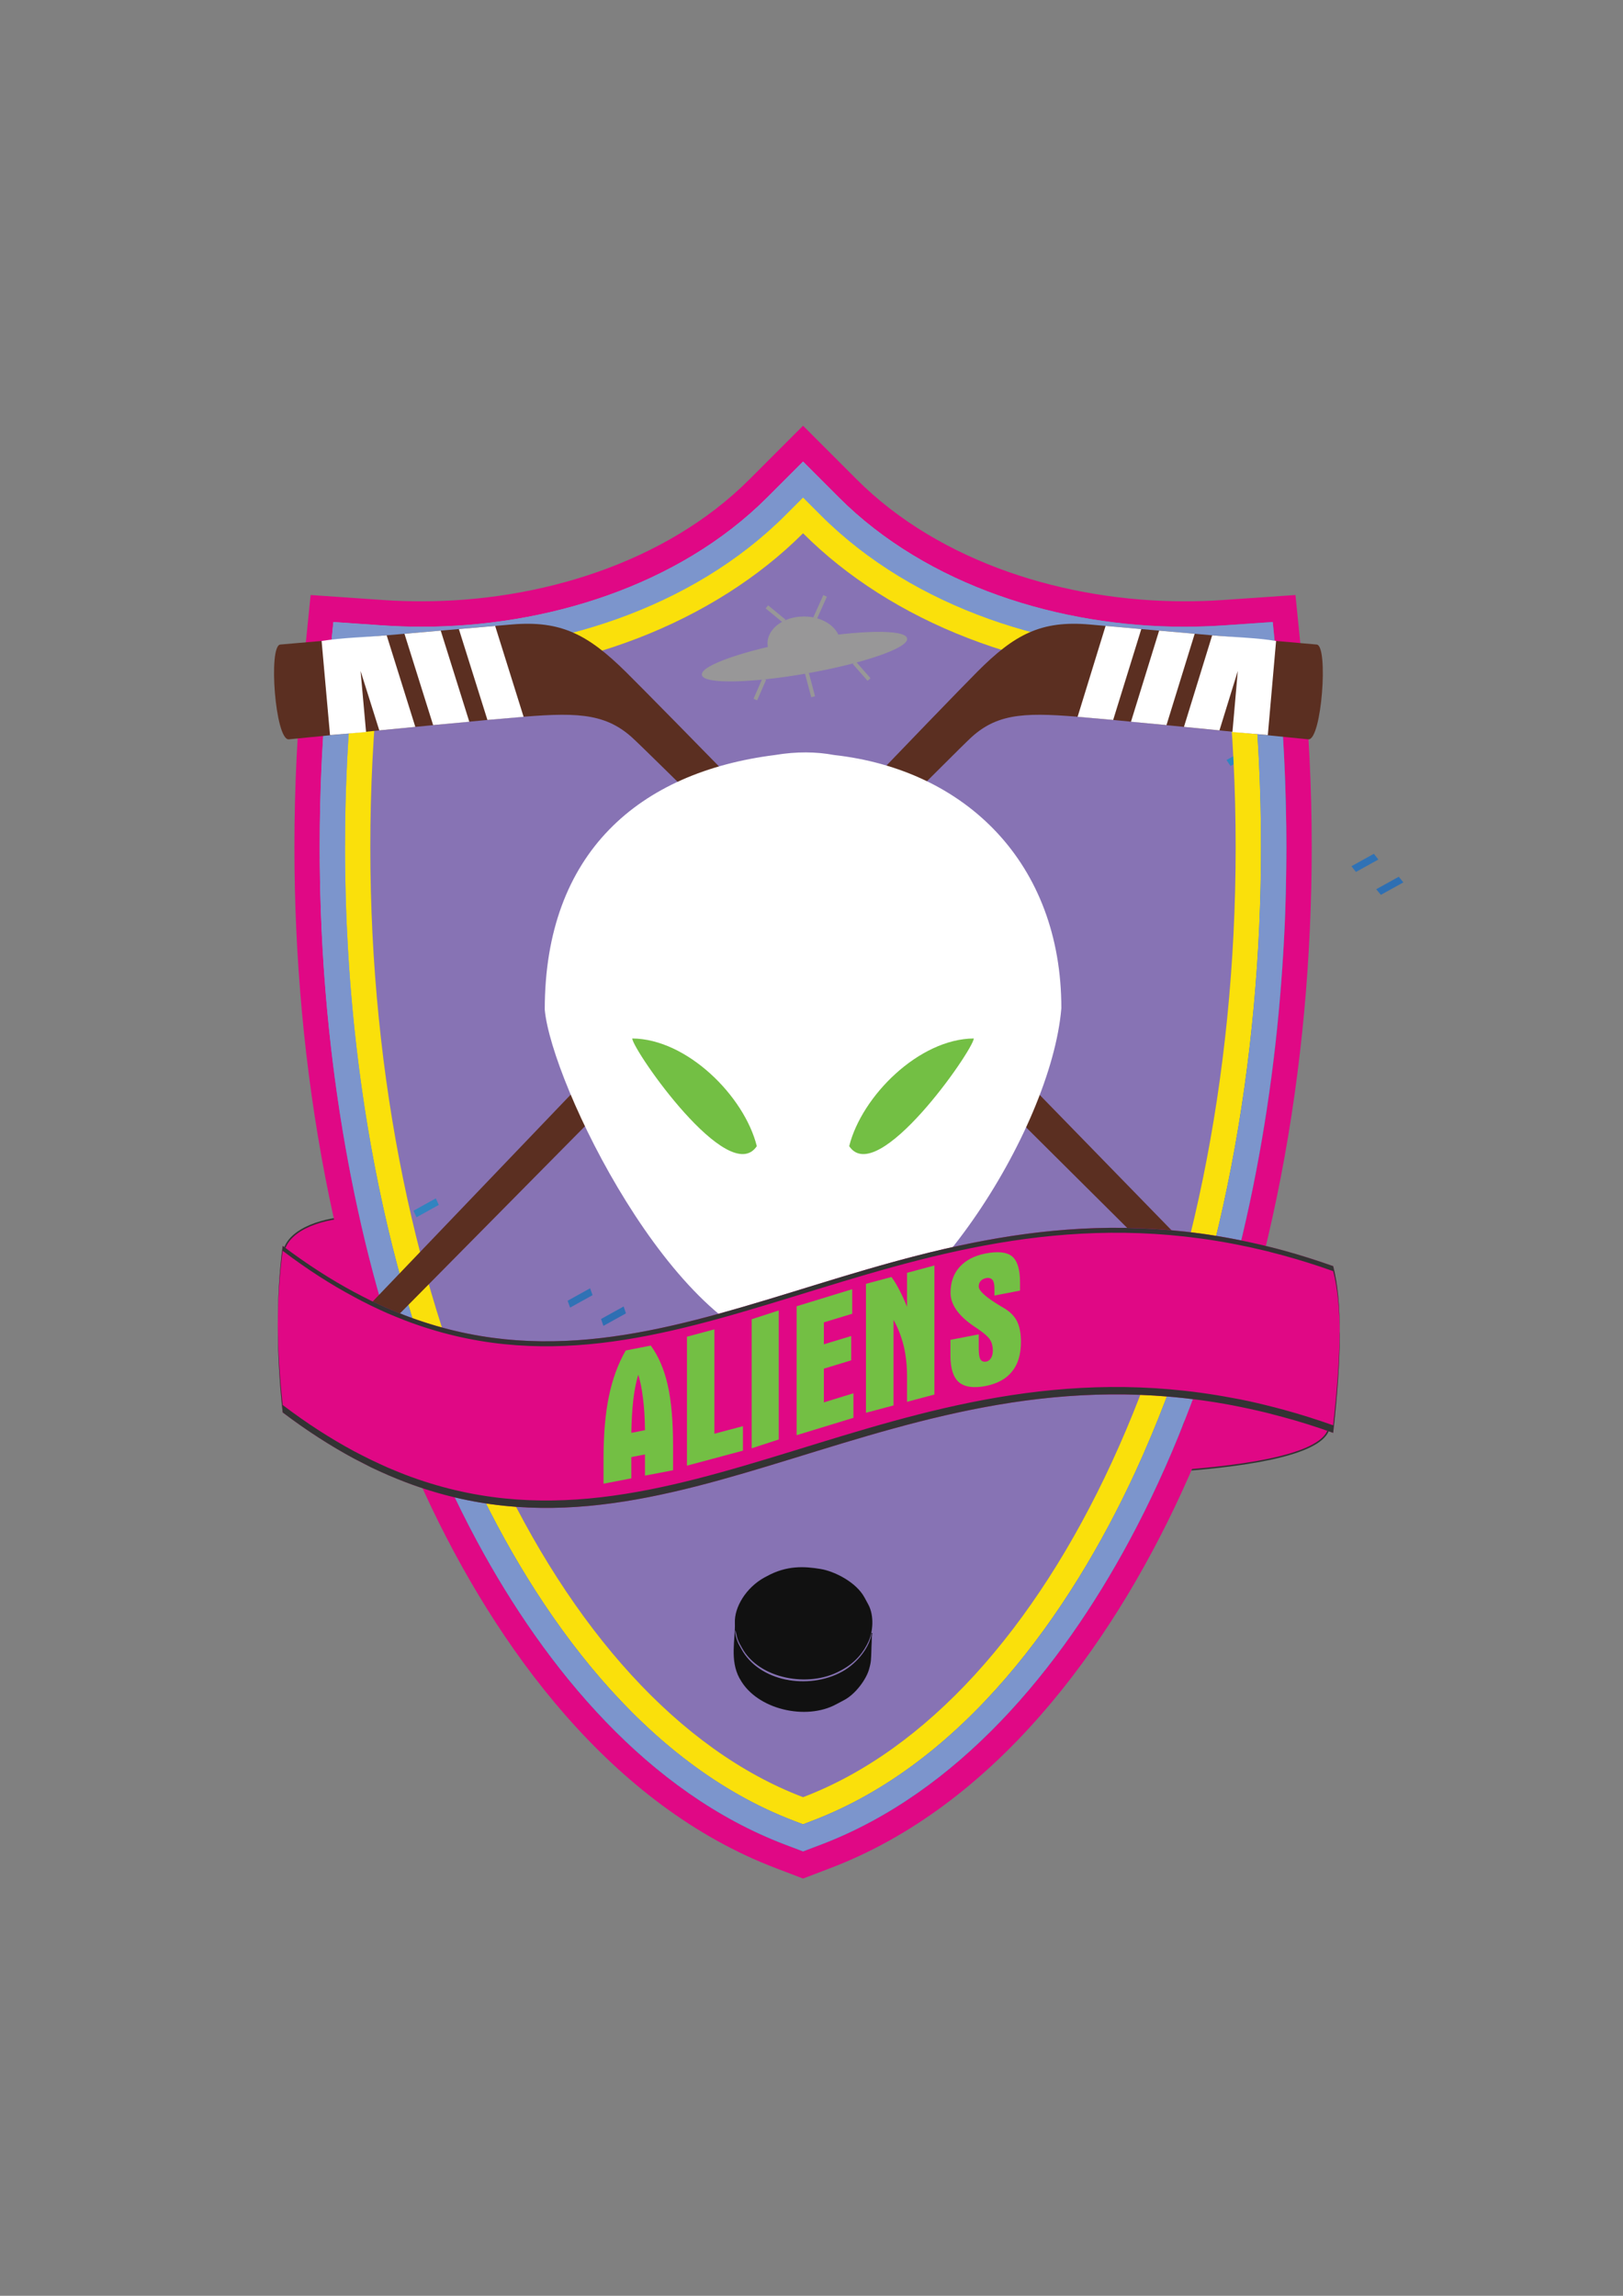 <?xml version="1.0" encoding="utf-8"?>
<!-- Generator: Adobe Illustrator 16.0.0, SVG Export Plug-In . SVG Version: 6.00 Build 0)  -->
<!DOCTYPE svg PUBLIC "-//W3C//DTD SVG 1.1//EN" "http://www.w3.org/Graphics/SVG/1.1/DTD/svg11.dtd">
<svg version="1.1" id="Layer_1"
	xmlns="http://www.w3.org/2000/svg"
	xmlns:xlink="http://www.w3.org/1999/xlink" x="0px" y="0px" viewBox="0 0 595.28 841.89" enable-background="new 0 0 595.28 841.89" xml:space="preserve">
	<rect x="0" y="0" width="595.28" height="841.89" fill="#808080" stroke="none"/>
	<g>
		<path fill-rule="evenodd" clip-rule="evenodd" fill="#8773B4" d="M453.211,310.642c0-21.406-1.061-42.397-3.116-62.775
		c-5.216,0.366-10.466,0.53-15.802,0.53c-56.963,0-107.639-20.707-139.75-52.84c-32.15,32.134-82.787,52.84-139.788,52.84
		c-5.293,0-10.591-0.164-15.808-0.53c-2.056,20.378-3.122,41.369-3.122,62.775c0,170.993,68.002,313.941,158.718,348.399
		C385.215,624.583,453.211,481.635,453.211,310.642L453.211,310.642z"/>
		<g>
			<defs>
				<path id="SVGID_1_" d="M301.109,188.984c34.381,34.354,85.428,50.128,133.184,50.128c5.085,0,10.137-0.164,15.189-0.536
				l8.988-0.618l0.908,8.961c2.089,21.16,3.127,42.441,3.127,63.721c0,77.079-13.724,158.964-46.169,229.312
				c-23.981,51.889-63.12,106.741-118.508,127.771l-3.286,1.269l-3.324-1.269c-55.361-21.029-94.538-75.882-118.476-127.771
				c-32.445-70.348-46.197-152.233-46.197-229.312c0-21.28,1.022-42.561,3.161-63.721l0.902-8.961l8.995,0.618
				c5.047,0.372,10.104,0.536,15.151,0.536c47.799,0,98.846-15.774,133.216-50.128l6.572-6.572L301.109,188.984z M120.466,246.013
				L120.466,246.013c-2.132,21.45-3.204,43.058-3.204,64.628c0,78.429,14.046,161.632,47.066,233.204
				c25.004,54.229,65.783,110.602,123.604,132.582l6.61,2.504l6.605-2.504c57.832-21.98,98.556-78.353,123.608-132.582
				c33.025-71.572,47.066-154.775,47.066-233.204c0-21.57-1.061-43.179-3.215-64.628l-1.794-17.913l-17.944,1.236
				c-4.855,0.328-9.733,0.492-14.577,0.492c-45.262,0-94.034-14.834-126.611-47.417l-13.139-13.145l-13.145,13.145
				c-32.604,32.583-81.349,47.417-126.644,47.417c-4.845,0-9.689-0.164-14.539-0.492l-17.945-1.236L120.466,246.013z"/>
			</defs>
			<clipPath id="SVGID_2_">
				<use xlink:href="#SVGID_1_" overflow="visible"/>
			</clipPath>
			<polygon clip-path="url(#SVGID_2_)" fill-rule="evenodd" clip-rule="evenodd" fill="#89C6E3" points="-22.57,215.612 
			346.48,10.917 422.133,147.49 53.076,352.142 		"/>
			<polygon clip-path="url(#SVGID_2_)" fill-rule="evenodd" clip-rule="evenodd" fill="#89C6E3" points="52.458,350.994 
			421.51,146.341 422.789,148.605 53.732,353.285 		"/>
			<polygon clip-path="url(#SVGID_2_)" fill-rule="evenodd" clip-rule="evenodd" fill="#89C6E3" points="53.076,352.142 
			422.133,147.49 423.412,149.748 54.351,354.444 		"/>
			<polygon clip-path="url(#SVGID_2_)" fill-rule="evenodd" clip-rule="evenodd" fill="#88C5E4" points="53.732,353.285 
			422.789,148.605 424.068,150.896 55.007,355.592 		"/>
			<polygon clip-path="url(#SVGID_2_)" fill-rule="evenodd" clip-rule="evenodd" fill="#86C5E3" points="54.351,354.444 
			423.412,149.748 424.681,152.055 55.625,356.746 		"/>
			<polygon clip-path="url(#SVGID_2_)" fill-rule="evenodd" clip-rule="evenodd" fill="#86C4E2" points="55.007,355.592 
			424.068,150.896 425.304,153.198 56.237,357.894 		"/>
			<polygon clip-path="url(#SVGID_2_)" fill-rule="evenodd" clip-rule="evenodd" fill="#85C3E3" points="55.625,356.746 
			424.681,152.055 425.96,154.346 56.904,358.999 		"/>
			<polygon clip-path="url(#SVGID_2_)" fill-rule="evenodd" clip-rule="evenodd" fill="#83C2E1" points="56.237,357.894 
			425.304,153.198 426.572,155.505 57.516,360.152 		"/>
			<polygon clip-path="url(#SVGID_2_)" fill-rule="evenodd" clip-rule="evenodd" fill="#83C1E2" points="56.904,358.999 
			425.96,154.346 427.229,156.648 58.167,361.3 		"/>
			<polygon clip-path="url(#SVGID_2_)" fill-rule="evenodd" clip-rule="evenodd" fill="#81C1E1" points="57.516,360.152 
			426.572,155.505 427.841,157.807 58.785,362.449 		"/>
			<polygon clip-path="url(#SVGID_2_)" fill-rule="evenodd" clip-rule="evenodd" fill="#81C0E0" points="58.167,361.3 
			427.229,156.648 428.497,158.912 59.441,363.602 		"/>
			<polygon clip-path="url(#SVGID_2_)" fill-rule="evenodd" clip-rule="evenodd" fill="#80C1E1" points="58.785,362.449 
			427.841,157.807 429.109,160.065 60.059,364.75 		"/>
			<polygon clip-path="url(#SVGID_2_)" fill-rule="evenodd" clip-rule="evenodd" fill="#7FBFE0" points="59.441,363.602 
			428.497,158.912 429.766,161.214 60.715,365.898 		"/>
			<polygon clip-path="url(#SVGID_2_)" fill-rule="evenodd" clip-rule="evenodd" fill="#7DBEE0" points="60.059,364.75 
			429.109,160.065 430.378,162.362 61.327,367.052 		"/>
			<polygon clip-path="url(#SVGID_2_)" fill-rule="evenodd" clip-rule="evenodd" fill="#7CBEDF" points="60.715,365.898 
			429.766,161.214 431.056,163.51 61.989,368.201 		"/>
			<polygon clip-path="url(#SVGID_2_)" fill-rule="evenodd" clip-rule="evenodd" fill="#7CBCDF" points="61.327,367.052 
			430.378,162.362 431.668,164.664 62.606,369.316 		"/>
			<polygon clip-path="url(#SVGID_2_)" fill-rule="evenodd" clip-rule="evenodd" fill="#7BBCDF" points="61.989,368.201 
			431.056,163.51 432.324,165.812 63.263,370.464 		"/>
			<polygon clip-path="url(#SVGID_2_)" fill-rule="evenodd" clip-rule="evenodd" fill="#79BBDD" points="62.606,369.316 
			431.668,164.664 432.937,166.966 63.886,371.618 		"/>
			<polygon clip-path="url(#SVGID_2_)" fill-rule="evenodd" clip-rule="evenodd" fill="#79BCDE" points="63.263,370.464 
			432.324,165.812 433.549,168.114 64.499,372.766 		"/>
			<polygon clip-path="url(#SVGID_2_)" fill-rule="evenodd" clip-rule="evenodd" fill="#77BADD" points="63.886,371.618 
			432.937,166.966 434.205,169.229 65.155,373.915 		"/>
			<polygon clip-path="url(#SVGID_2_)" fill-rule="evenodd" clip-rule="evenodd" fill="#76BADD" points="64.499,372.766 
			433.549,168.114 434.817,170.377 65.767,375.068 		"/>
			<polygon clip-path="url(#SVGID_2_)" fill-rule="evenodd" clip-rule="evenodd" fill="#76B8DD" points="65.155,373.915 
			434.205,169.229 435.474,171.526 66.418,376.216 		"/>
			<polygon clip-path="url(#SVGID_2_)" fill-rule="evenodd" clip-rule="evenodd" fill="#74B7DC" points="65.767,375.068 
			434.817,170.377 436.098,172.68 67.041,377.365 		"/>
			<polygon clip-path="url(#SVGID_2_)" fill-rule="evenodd" clip-rule="evenodd" fill="#73B8DD" points="66.418,376.216 
			435.474,171.526 436.754,173.828 67.697,378.518 		"/>
			<polygon clip-path="url(#SVGID_2_)" fill-rule="evenodd" clip-rule="evenodd" fill="#73B7DC" points="67.041,377.365 
			436.098,172.68 437.365,174.976 68.31,379.667 		"/>
			<polygon clip-path="url(#SVGID_2_)" fill-rule="evenodd" clip-rule="evenodd" fill="#71B6DC" points="67.697,378.518 
			436.754,173.828 438.021,176.13 68.971,380.771 		"/>
			<polygon clip-path="url(#SVGID_2_)" fill-rule="evenodd" clip-rule="evenodd" fill="#6FB4DB" points="68.31,379.667 
			437.365,174.976 438.646,177.278 69.589,381.925 		"/>
			<polygon clip-path="url(#SVGID_2_)" fill-rule="evenodd" clip-rule="evenodd" fill="#6EB5DA" points="68.971,380.771 
			438.021,176.13 439.301,178.432 70.245,383.073 		"/>
			<polygon clip-path="url(#SVGID_2_)" fill-rule="evenodd" clip-rule="evenodd" fill="#6EB4DA" points="69.589,381.925 
			438.646,177.278 439.925,179.536 70.857,384.227 		"/>
			<polygon clip-path="url(#SVGID_2_)" fill-rule="evenodd" clip-rule="evenodd" fill="#6DB3DA" points="70.245,383.073 
			439.301,178.432 440.537,180.685 71.514,385.375 		"/>
			<polygon clip-path="url(#SVGID_2_)" fill-rule="evenodd" clip-rule="evenodd" fill="#6CB2DA" points="70.857,384.227 
			439.925,179.536 441.193,181.838 72.137,386.523 		"/>
			<polygon clip-path="url(#SVGID_2_)" fill-rule="evenodd" clip-rule="evenodd" fill="#6AB1D9" points="71.514,385.375 
			440.537,180.685 441.806,182.986 72.749,387.677 		"/>
			<polygon clip-path="url(#SVGID_2_)" fill-rule="evenodd" clip-rule="evenodd" fill="#69B0D8" points="72.137,386.523 
			441.193,181.838 442.462,184.135 73.405,388.825 		"/>
			<polygon clip-path="url(#SVGID_2_)" fill-rule="evenodd" clip-rule="evenodd" fill="#67AFD8" points="72.749,387.677 
			441.806,182.986 443.074,185.288 74.023,389.984 		"/>
			<polygon clip-path="url(#SVGID_2_)" fill-rule="evenodd" clip-rule="evenodd" fill="#66AFD8" points="73.405,388.825 
			442.462,184.135 443.73,186.437 74.68,391.088 		"/>
			<polygon clip-path="url(#SVGID_2_)" fill-rule="evenodd" clip-rule="evenodd" fill="#67AED6" points="74.023,389.984 
			443.074,185.288 444.343,187.59 75.292,392.237 		"/>
			<polygon clip-path="url(#SVGID_2_)" fill-rule="evenodd" clip-rule="evenodd" fill="#65ADD7" points="74.68,391.088 
			443.73,186.437 444.999,188.738 75.948,393.391 		"/>
			<polygon clip-path="url(#SVGID_2_)" fill-rule="evenodd" clip-rule="evenodd" fill="#64ACD6" points="75.292,392.237 
			444.343,187.59 445.622,189.897 76.566,394.539 		"/>
			<polygon clip-path="url(#SVGID_2_)" fill-rule="evenodd" clip-rule="evenodd" fill="#63ABD5" points="75.948,393.391 
			444.999,188.738 446.289,191.002 77.228,395.692 		"/>
			<polygon clip-path="url(#SVGID_2_)" fill-rule="evenodd" clip-rule="evenodd" fill="#62ABD6" points="76.566,394.539 
			445.622,189.897 446.901,192.15 77.84,396.841 		"/>
			<polygon clip-path="url(#SVGID_2_)" fill-rule="evenodd" clip-rule="evenodd" fill="#61AAD5" points="77.228,395.692 
			446.289,191.002 447.558,193.304 78.496,397.989 		"/>
			<polygon clip-path="url(#SVGID_2_)" fill-rule="evenodd" clip-rule="evenodd" fill="#61AAD5" points="77.84,396.841 
			446.901,192.15 448.17,194.452 79.114,399.143 		"/>
			<polygon clip-path="url(#SVGID_2_)" fill-rule="evenodd" clip-rule="evenodd" fill="#5EA8D4" points="78.496,397.989 
			447.558,193.304 448.782,195.601 79.77,400.291 		"/>
			<polygon clip-path="url(#SVGID_2_)" fill-rule="evenodd" clip-rule="evenodd" fill="#5EA8D4" points="79.114,399.143 
			448.17,194.452 449.438,196.754 80.388,401.395 		"/>
			<polygon clip-path="url(#SVGID_2_)" fill-rule="evenodd" clip-rule="evenodd" fill="#5DA7D3" points="79.77,400.291 
			448.782,195.601 450.062,197.902 81.006,402.554 		"/>
			<polygon clip-path="url(#SVGID_2_)" fill-rule="evenodd" clip-rule="evenodd" fill="#5CA7D3" points="80.388,401.395 
			449.438,196.754 450.718,199.056 81.662,403.703 		"/>
			<polygon clip-path="url(#SVGID_2_)" fill-rule="evenodd" clip-rule="evenodd" fill="#5BA6D3" points="81.006,402.554 
			450.062,197.902 451.33,200.204 82.274,404.856 		"/>
			<polygon clip-path="url(#SVGID_2_)" fill-rule="evenodd" clip-rule="evenodd" fill="#59A5D3" points="81.662,403.703 
			450.718,199.056 451.986,201.309 82.93,406.004 		"/>
			<polygon clip-path="url(#SVGID_2_)" fill-rule="evenodd" clip-rule="evenodd" fill="#59A4D2" points="82.274,404.856 
			451.33,200.204 452.599,202.468 83.548,407.153 		"/>
			<polygon clip-path="url(#SVGID_2_)" fill-rule="evenodd" clip-rule="evenodd" fill="#58A3D2" points="82.93,406.004 
			451.986,201.309 453.255,203.611 84.204,408.307 		"/>
			<polygon clip-path="url(#SVGID_2_)" fill-rule="evenodd" clip-rule="evenodd" fill="#57A3D1" points="83.548,407.153 
			452.599,202.468 453.889,204.759 84.822,409.455 		"/>
			<polygon clip-path="url(#SVGID_2_)" fill-rule="evenodd" clip-rule="evenodd" fill="#56A2D1" points="84.204,408.307 
			453.255,203.611 454.534,205.918 85.479,410.598 		"/>
			<polygon clip-path="url(#SVGID_2_)" fill-rule="evenodd" clip-rule="evenodd" fill="#56A2D1" points="84.822,409.455 
			453.889,204.759 455.158,207.066 86.096,411.713 		"/>
			<polygon clip-path="url(#SVGID_2_)" fill-rule="evenodd" clip-rule="evenodd" fill="#54A1D0" points="85.479,410.598 
			454.534,205.918 455.814,208.209 86.758,412.861 		"/>
			<polygon clip-path="url(#SVGID_2_)" fill-rule="evenodd" clip-rule="evenodd" fill="#52A0D0" points="86.096,411.713 
			455.158,207.066 456.426,209.368 87.37,414.015 		"/>
			<polygon clip-path="url(#SVGID_2_)" fill-rule="evenodd" clip-rule="evenodd" fill="#519FCF" points="86.758,412.861 
			455.814,208.209 457.039,210.522 88.021,415.163 		"/>
			<polygon clip-path="url(#SVGID_2_)" fill-rule="evenodd" clip-rule="evenodd" fill="#519ECF" points="87.37,414.015 
			456.426,209.368 457.695,211.626 88.644,416.317 		"/>
			<polygon clip-path="url(#SVGID_2_)" fill-rule="evenodd" clip-rule="evenodd" fill="#519ECF" points="88.021,415.163 
			457.039,210.522 458.307,212.774 89.256,417.465 		"/>
			<polygon clip-path="url(#SVGID_2_)" fill-rule="evenodd" clip-rule="evenodd" fill="#4E9DCE" points="88.644,416.317 
			457.695,211.626 458.963,213.928 89.913,418.613 		"/>
			<polygon clip-path="url(#SVGID_2_)" fill-rule="evenodd" clip-rule="evenodd" fill="#4E9DCE" points="89.256,417.465 
			458.307,212.774 459.587,215.077 90.53,419.761 		"/>
			<polygon clip-path="url(#SVGID_2_)" fill-rule="evenodd" clip-rule="evenodd" fill="#4D9BCD" points="89.913,418.613 
			458.963,213.928 460.242,216.225 91.187,420.92 		"/>
			<polygon clip-path="url(#SVGID_2_)" fill-rule="evenodd" clip-rule="evenodd" fill="#4D9BCD" points="90.53,419.761 
			459.587,215.077 460.855,217.378 91.799,422.058 		"/>
			<polygon clip-path="url(#SVGID_2_)" fill-rule="evenodd" clip-rule="evenodd" fill="#4C9ACD" points="91.187,420.92 
			460.242,216.225 461.522,218.527 92.46,423.174 		"/>
			<polygon clip-path="url(#SVGID_2_)" fill-rule="evenodd" clip-rule="evenodd" fill="#4B9ACC" points="91.799,422.058 
			460.855,217.378 462.135,219.675 93.078,424.332 		"/>
			<polygon clip-path="url(#SVGID_2_)" fill-rule="evenodd" clip-rule="evenodd" fill="#4999CC" points="92.46,423.174 
			461.522,218.527 462.791,220.829 93.734,425.48 		"/>
			<polygon clip-path="url(#SVGID_2_)" fill-rule="evenodd" clip-rule="evenodd" fill="#4798CB" points="93.078,424.332 
			462.135,219.675 463.403,221.938 94.347,426.629 		"/>
			<polygon clip-path="url(#SVGID_2_)" fill-rule="evenodd" clip-rule="evenodd" fill="#4697CB" points="93.734,425.48 
			462.791,220.829 464.06,223.087 95.009,427.777 		"/>
			<polygon clip-path="url(#SVGID_2_)" fill-rule="evenodd" clip-rule="evenodd" fill="#4796CB" points="94.347,426.629 
			463.403,221.938 464.683,224.24 95.626,428.926 		"/>
			<polygon clip-path="url(#SVGID_2_)" fill-rule="evenodd" clip-rule="evenodd" fill="#4596CA" points="95.009,427.777 
			464.06,223.087 465.295,225.389 96.239,430.084 		"/>
			<polygon clip-path="url(#SVGID_2_)" fill-rule="evenodd" clip-rule="evenodd" fill="#4495CA" points="95.626,428.926 
			464.683,224.24 465.951,226.542 96.895,431.222 		"/>
			<polygon clip-path="url(#SVGID_2_)" fill-rule="evenodd" clip-rule="evenodd" fill="#4394CA" points="96.239,430.084 
			465.295,225.389 466.563,227.69 97.513,432.381 		"/>
			<polygon clip-path="url(#SVGID_2_)" fill-rule="evenodd" clip-rule="evenodd" fill="#4094CA" points="96.895,431.222 
			465.951,226.542 467.22,228.839 98.169,433.485 		"/>
			<polygon clip-path="url(#SVGID_2_)" fill-rule="evenodd" clip-rule="evenodd" fill="#4094CA" points="97.513,432.381 
			466.563,227.69 467.832,229.993 98.781,434.634 		"/>
			<polygon clip-path="url(#SVGID_2_)" fill-rule="evenodd" clip-rule="evenodd" fill="#4092C8" points="98.169,433.485 
			467.22,228.839 468.488,231.141 99.443,435.793 		"/>
			<polygon clip-path="url(#SVGID_2_)" fill-rule="evenodd" clip-rule="evenodd" fill="#3F92C8" points="98.781,434.634 
			467.832,229.993 469.101,232.294 100.05,436.952 		"/>
			<polygon clip-path="url(#SVGID_2_)" fill-rule="evenodd" clip-rule="evenodd" fill="#3F92C8" points="99.443,435.793 
			468.488,231.141 469.778,233.399 100.717,438.09 		"/>
			<polygon clip-path="url(#SVGID_2_)" fill-rule="evenodd" clip-rule="evenodd" fill="#3E90C7" points="100.05,436.952 
			469.101,232.294 470.391,234.547 101.329,439.237 		"/>
			<polygon clip-path="url(#SVGID_2_)" fill-rule="evenodd" clip-rule="evenodd" fill="#3B90C8" points="100.717,438.09 
			469.778,233.399 471.047,235.701 101.985,440.396 		"/>
			<polygon clip-path="url(#SVGID_2_)" fill-rule="evenodd" clip-rule="evenodd" fill="#3A8FC7" points="101.329,439.237 
			470.391,234.547 471.659,236.849 102.598,441.545 		"/>
			<polygon clip-path="url(#SVGID_2_)" fill-rule="evenodd" clip-rule="evenodd" fill="#388FC7" points="101.985,440.396 
			471.047,235.701 472.315,238.003 103.265,442.693 		"/>
			<polygon clip-path="url(#SVGID_2_)" fill-rule="evenodd" clip-rule="evenodd" fill="#398EC6" points="102.598,441.545 
			471.659,236.849 472.928,239.151 103.877,443.809 		"/>
			<polygon clip-path="url(#SVGID_2_)" fill-rule="evenodd" clip-rule="evenodd" fill="#388DC6" points="103.265,442.693 
			472.315,238.003 473.551,240.299 104.495,444.957 		"/>
			<polygon clip-path="url(#SVGID_2_)" fill-rule="evenodd" clip-rule="evenodd" fill="#368DC6" points="103.877,443.809 
			472.928,239.151 474.207,241.453 105.146,446.105 		"/>
			<polygon clip-path="url(#SVGID_2_)" fill-rule="evenodd" clip-rule="evenodd" fill="#358AC4" points="104.495,444.957 
			473.551,240.299 474.82,242.601 105.764,447.254 		"/>
			<polygon clip-path="url(#SVGID_2_)" fill-rule="evenodd" clip-rule="evenodd" fill="#358AC4" points="105.146,446.105 
			474.207,241.453 475.476,243.711 106.42,448.401 		"/>
			<polygon clip-path="url(#SVGID_2_)" fill-rule="evenodd" clip-rule="evenodd" fill="#338AC4" points="105.764,447.254 
			474.82,242.601 476.088,244.865 107.032,449.55 		"/>
			<polygon clip-path="url(#SVGID_2_)" fill-rule="evenodd" clip-rule="evenodd" fill="#3388C3" points="106.42,448.401 
			475.476,243.711 476.756,246.013 107.699,450.697 		"/>
			<polygon clip-path="url(#SVGID_2_)" fill-rule="evenodd" clip-rule="evenodd" fill="#3388C3" points="107.032,449.55 
			476.088,244.865 477.356,247.167 108.312,451.846 		"/>
			<polygon clip-path="url(#SVGID_2_)" fill-rule="evenodd" clip-rule="evenodd" fill="#3388C3" points="107.699,450.697 
			476.756,246.013 478.023,248.315 108.968,453.006 		"/>
			<polygon clip-path="url(#SVGID_2_)" fill-rule="evenodd" clip-rule="evenodd" fill="#3287C3" points="108.312,451.846 
			477.356,247.167 478.647,249.463 109.58,454.109 		"/>
			<polygon clip-path="url(#SVGID_2_)" fill-rule="evenodd" clip-rule="evenodd" fill="#3288C3" points="108.968,453.006 
			478.023,248.315 479.303,250.617 110.247,455.258 		"/>
			<polygon clip-path="url(#SVGID_2_)" fill-rule="evenodd" clip-rule="evenodd" fill="#3187C2" points="109.58,454.109 
			478.647,249.463 479.916,251.765 110.859,456.406 		"/>
			<polygon clip-path="url(#SVGID_2_)" fill-rule="evenodd" clip-rule="evenodd" fill="#3187C2" points="110.247,455.258 
			479.303,250.617 480.572,252.919 111.516,457.555 		"/>
			<polygon clip-path="url(#SVGID_2_)" fill-rule="evenodd" clip-rule="evenodd" fill="#3187C2" points="110.859,456.406 
			479.916,251.765 481.184,254.029 112.128,458.713 		"/>
			<polygon clip-path="url(#SVGID_2_)" fill-rule="evenodd" clip-rule="evenodd" fill="#3286C2" points="111.516,457.555 
			480.572,252.919 481.797,255.171 112.746,459.861 		"/>
			<polygon clip-path="url(#SVGID_2_)" fill-rule="evenodd" clip-rule="evenodd" fill="#3386C1" points="112.128,458.713 
			481.184,254.029 482.453,256.331 113.402,461.031 		"/>
			<polygon clip-path="url(#SVGID_2_)" fill-rule="evenodd" clip-rule="evenodd" fill="#3284C1" points="112.746,459.861 
			481.797,255.171 483.065,257.479 114.015,462.17 		"/>
			<polygon clip-path="url(#SVGID_2_)" fill-rule="evenodd" clip-rule="evenodd" fill="#3284C1" points="113.402,461.031 
			482.453,256.331 483.721,258.632 114.671,463.317 		"/>
			<polygon clip-path="url(#SVGID_2_)" fill-rule="evenodd" clip-rule="evenodd" fill="#3284C1" points="114.015,462.17 
			483.065,257.479 484.345,259.781 115.288,464.433 		"/>
			<polygon clip-path="url(#SVGID_2_)" fill-rule="evenodd" clip-rule="evenodd" fill="#3184C0" points="114.671,463.317 
			483.721,258.632 485.012,260.929 115.95,465.581 		"/>

			<rect x="89.455" y="361.941" transform="matrix(-0.875 0.485 -0.485 -0.875 739.38 535.233)" clip-path="url(#SVGID_2_)" fill-rule="evenodd" clip-rule="evenodd" fill="#3184C0" width="422.001" height="2.633"/>
			<polygon clip-path="url(#SVGID_2_)" fill-rule="evenodd" clip-rule="evenodd" fill="#3283C0" points="115.95,465.581 
			485.012,260.929 486.28,263.231 117.219,467.889 		"/>
			<polygon clip-path="url(#SVGID_2_)" fill-rule="evenodd" clip-rule="evenodd" fill="#3283C0" points="116.563,466.729 
			485.624,262.083 486.893,264.335 117.836,469.037 		"/>
			<polygon clip-path="url(#SVGID_2_)" fill-rule="evenodd" clip-rule="evenodd" fill="#3283BF" points="117.219,467.889 
			486.28,263.231 487.549,265.489 118.498,470.186 		"/>
			<polygon clip-path="url(#SVGID_2_)" fill-rule="evenodd" clip-rule="evenodd" fill="#3282BF" points="117.836,469.037 
			486.893,264.335 488.172,266.637 119.11,471.333 		"/>
			<polygon clip-path="url(#SVGID_2_)" fill-rule="evenodd" clip-rule="evenodd" fill="#3282BF" points="118.498,470.186 
			487.549,265.489 488.817,267.791 119.767,472.481 		"/>
			<polygon clip-path="url(#SVGID_2_)" fill-rule="evenodd" clip-rule="evenodd" fill="#3180BE" points="119.11,471.333 
			488.172,266.637 489.44,268.939 120.384,473.629 		"/>
			<polygon clip-path="url(#SVGID_2_)" fill-rule="evenodd" clip-rule="evenodd" fill="#3180BE" points="119.767,472.481 
			488.817,267.791 490.053,270.087 120.997,474.777 		"/>
			<polygon clip-path="url(#SVGID_2_)" fill-rule="evenodd" clip-rule="evenodd" fill="#3180BE" points="120.384,473.629 
			489.44,268.939 490.709,271.241 121.653,475.893 		"/>
			<polygon clip-path="url(#SVGID_2_)" fill-rule="evenodd" clip-rule="evenodd" fill="#327FBE" points="120.997,474.777 
			490.053,270.087 491.321,272.389 122.271,477.041 		"/>
			<polygon clip-path="url(#SVGID_2_)" fill-rule="evenodd" clip-rule="evenodd" fill="#327FBE" points="121.653,475.893 
			490.709,271.241 491.978,273.538 122.927,478.189 		"/>
			<polygon clip-path="url(#SVGID_2_)" fill-rule="evenodd" clip-rule="evenodd" fill="#3080BD" points="122.271,477.041 
			491.321,272.389 492.611,274.691 123.545,479.338 		"/>
			<polygon clip-path="url(#SVGID_2_)" fill-rule="evenodd" clip-rule="evenodd" fill="#317FBD" points="122.927,478.189 
			491.978,273.538 493.268,275.801 124.201,480.486 		"/>
			<polygon clip-path="url(#SVGID_2_)" fill-rule="evenodd" clip-rule="evenodd" fill="#317FBD" points="123.545,479.338 
			492.611,274.691 493.881,276.955 124.818,481.635 		"/>
			<polygon clip-path="url(#SVGID_2_)" fill-rule="evenodd" clip-rule="evenodd" fill="#307EBD" points="124.201,480.486 
			493.268,275.801 494.536,278.103 125.48,482.793 		"/>
			<polygon clip-path="url(#SVGID_2_)" fill-rule="evenodd" clip-rule="evenodd" fill="#317EBC" points="124.818,481.635 
			493.881,276.955 495.148,279.257 126.093,483.941 		"/>
			<polygon clip-path="url(#SVGID_2_)" fill-rule="evenodd" clip-rule="evenodd" fill="#327DBB" points="125.48,482.793 
			494.536,278.103 495.805,280.405 126.749,485.102 		"/>
			<polygon clip-path="url(#SVGID_2_)" fill-rule="evenodd" clip-rule="evenodd" fill="#307DBB" points="126.093,483.941 
			495.148,279.257 496.417,281.553 127.367,486.194 		"/>
			<polygon clip-path="url(#SVGID_2_)" fill-rule="evenodd" clip-rule="evenodd" fill="#317CBB" points="126.749,485.102 
			495.805,280.405 497.073,282.707 128.022,487.343 		"/>
			<polygon clip-path="url(#SVGID_2_)" fill-rule="evenodd" clip-rule="evenodd" fill="#2F7CBB" points="127.367,486.194 
			496.417,281.553 497.686,283.855 128.635,488.502 		"/>
			<polygon clip-path="url(#SVGID_2_)" fill-rule="evenodd" clip-rule="evenodd" fill="#2F7CBB" points="128.022,487.343 
			497.073,282.707 498.309,285.003 129.253,489.65 		"/>
			<polygon clip-path="url(#SVGID_2_)" fill-rule="evenodd" clip-rule="evenodd" fill="#307BBB" points="128.635,488.502 
			497.686,283.855 498.965,286.113 129.909,490.809 		"/>
			<polygon clip-path="url(#SVGID_2_)" fill-rule="evenodd" clip-rule="evenodd" fill="#307BBB" points="129.253,489.65 
			498.309,285.003 499.578,287.262 130.521,491.957 		"/>
			<polygon clip-path="url(#SVGID_2_)" fill-rule="evenodd" clip-rule="evenodd" fill="#307BBB" points="129.909,490.809 
			498.965,286.113 500.244,288.41 131.183,493.105 		"/>
			<polygon clip-path="url(#SVGID_2_)" fill-rule="evenodd" clip-rule="evenodd" fill="#2F7ABA" points="130.521,491.957 
			499.578,287.262 500.857,289.563 131.801,494.254 		"/>
			<polygon clip-path="url(#SVGID_2_)" fill-rule="evenodd" clip-rule="evenodd" fill="#2F7ABA" points="131.183,493.105 
			500.244,288.41 501.514,290.712 132.457,495.402 		"/>
			<polygon clip-path="url(#SVGID_2_)" fill-rule="evenodd" clip-rule="evenodd" fill="#3079B9" points="131.801,494.254 
			500.857,289.563 502.126,291.871 133.075,496.507 		"/>
			<polygon clip-path="url(#SVGID_2_)" fill-rule="evenodd" clip-rule="evenodd" fill="#2F79B9" points="132.457,495.402 
			501.514,290.712 502.781,293.014 133.731,497.677 		"/>
			<polygon clip-path="url(#SVGID_2_)" fill-rule="evenodd" clip-rule="evenodd" fill="#2F79B9" points="133.075,496.507 
			502.126,291.871 503.405,294.162 134.349,498.824 		"/>
			<polygon clip-path="url(#SVGID_2_)" fill-rule="evenodd" clip-rule="evenodd" fill="#2E78B9" points="133.731,497.677 
			502.781,293.014 504.062,295.315 135.005,499.973 		"/>
			<polygon clip-path="url(#SVGID_2_)" fill-rule="evenodd" clip-rule="evenodd" fill="#2E78B9" points="134.349,498.824 
			503.405,294.162 504.674,296.425 135.617,501.121 		"/>
			<polygon clip-path="url(#SVGID_2_)" fill-rule="evenodd" clip-rule="evenodd" fill="#3077B7" points="135.005,499.973 
			504.062,295.315 505.286,297.579 136.273,502.259 		"/>
			<polygon clip-path="url(#SVGID_2_)" fill-rule="evenodd" clip-rule="evenodd" fill="#3077B7" points="135.617,501.121 
			504.674,296.425 505.942,298.728 136.892,503.406 		"/>
			<polygon clip-path="url(#SVGID_2_)" fill-rule="evenodd" clip-rule="evenodd" fill="#3077B7" points="136.273,502.259 
			505.286,297.579 506.555,299.875 137.504,504.555 		"/>
			<polygon clip-path="url(#SVGID_2_)" fill-rule="evenodd" clip-rule="evenodd" fill="#2E76B8" points="136.892,503.406 
			505.942,298.728 507.211,301.029 138.166,505.725 		"/>
			<polygon clip-path="url(#SVGID_2_)" fill-rule="evenodd" clip-rule="evenodd" fill="#2E76B7" points="137.504,504.555 
			506.555,299.875 507.845,302.178 138.783,506.83 		"/>
			<polygon clip-path="url(#SVGID_2_)" fill-rule="evenodd" clip-rule="evenodd" fill="#2F75B7" points="138.166,505.725 
			507.211,301.029 508.501,303.331 139.439,507.979 		"/>
			<polygon clip-path="url(#SVGID_2_)" fill-rule="evenodd" clip-rule="evenodd" fill="#2E75B7" points="138.783,506.83 
			507.845,302.178 509.113,304.479 140.052,509.126 		"/>
			<polygon clip-path="url(#SVGID_2_)" fill-rule="evenodd" clip-rule="evenodd" fill="#2E75B7" points="139.439,507.979 
			508.501,303.331 509.77,305.628 140.708,510.274 		"/>
			<polygon clip-path="url(#SVGID_2_)" fill-rule="evenodd" clip-rule="evenodd" fill="#2F74B7" points="140.052,509.126 
			509.113,304.479 510.382,306.743 141.331,511.423 		"/>
			<polygon clip-path="url(#SVGID_2_)" fill-rule="evenodd" clip-rule="evenodd" fill="#2D74B6" points="140.708,510.274 
			509.77,305.628 511.038,307.892 141.987,512.582 		"/>
			<polygon clip-path="url(#SVGID_2_)" fill-rule="evenodd" clip-rule="evenodd" fill="#2E73B6" points="141.331,511.423 
			510.382,306.743 511.65,309.034 142.6,513.73 		"/>
			<polygon clip-path="url(#SVGID_2_)" fill-rule="evenodd" clip-rule="evenodd" fill="#2E73B6" points="141.987,512.582 
			511.038,307.892 512.307,310.193 143.256,514.889 		"/>

			<rect x="116.756" y="411.217" transform="matrix(-0.875 0.485 -0.485 -0.875 814.489 614.315)" clip-path="url(#SVGID_2_)" fill-rule="evenodd" clip-rule="evenodd" fill="#3072B5" width="422.018" height="2.638"/>
			<polygon clip-path="url(#SVGID_2_)" fill-rule="evenodd" clip-rule="evenodd" fill="#3072B5" points="143.256,514.889 
			512.307,310.193 513.542,312.495 144.53,517.186 		"/>
			<polygon clip-path="url(#SVGID_2_)" fill-rule="evenodd" clip-rule="evenodd" fill="#3072B5" points="143.874,516.037 
			512.93,311.341 514.198,313.644 145.143,518.29 		"/>
			<polygon clip-path="url(#SVGID_2_)" fill-rule="evenodd" clip-rule="evenodd" fill="#2F71B5" points="144.53,517.186 
			513.542,312.495 514.811,314.792 145.766,519.438 		"/>
			<polygon clip-path="url(#SVGID_2_)" fill-rule="evenodd" clip-rule="evenodd" fill="#2E71B4" points="145.143,518.29 
			514.198,313.644 515.478,315.945 146.422,520.586 		"/>
			<polygon clip-path="url(#SVGID_2_)" fill-rule="evenodd" clip-rule="evenodd" fill="#2E70B4" points="145.766,519.438 
			514.811,314.792 516.09,317.05 147.034,521.746 		"/>
			<polygon clip-path="url(#SVGID_2_)" fill-rule="evenodd" clip-rule="evenodd" fill="#2E70B4" points="146.422,520.586 
			515.478,315.945 516.746,318.204 147.69,522.895 		"/>
			<polygon clip-path="url(#SVGID_2_)" fill-rule="evenodd" clip-rule="evenodd" fill="#2E70B4" points="147.034,521.746 
			516.09,317.05 517.369,319.352 148.308,524.042 		"/>
			<polygon clip-path="url(#SVGID_2_)" fill-rule="evenodd" clip-rule="evenodd" fill="#2D6FB4" points="147.69,522.895 
			516.746,318.204 518.025,320.5 148.97,525.19 		"/>

			<rect x="122.461" y="421.533" transform="matrix(-0.875 0.485 -0.485 -0.875 830.186 630.883)" clip-path="url(#SVGID_2_)" fill-rule="evenodd" clip-rule="evenodd" fill="#2E6FB3" width="422.024" height="2.624"/>
			<polygon clip-path="url(#SVGID_2_)" fill-rule="evenodd" clip-rule="evenodd" fill="#2D6EB3" points="148.97,525.19 
			518.025,320.5 519.295,322.802 150.238,527.486 		"/>
			<polygon clip-path="url(#SVGID_2_)" fill-rule="evenodd" clip-rule="evenodd" fill="#2D6EB3" points="149.582,526.338 
			518.639,321.648 519.906,323.956 150.856,528.613 		"/>
			<polygon clip-path="url(#SVGID_2_)" fill-rule="evenodd" clip-rule="evenodd" fill="#2D6EB3" points="150.238,527.486 
			519.295,322.802 520.563,325.104 151.512,529.75 		"/>
			<polygon clip-path="url(#SVGID_2_)" fill-rule="evenodd" clip-rule="evenodd" fill="#2E6DB2" points="150.856,528.613 
			519.906,323.956 521.176,326.252 152.125,530.898 		"/>
			<polygon clip-path="url(#SVGID_2_)" fill-rule="evenodd" clip-rule="evenodd" fill="#2C6DB2" points="151.512,529.75 
			520.563,325.104 521.799,327.4 152.781,532.047 		"/>
			<polygon clip-path="url(#SVGID_2_)" fill-rule="evenodd" clip-rule="evenodd" fill="#2C6DB2" points="152.125,530.898 
			521.176,326.252 522.443,328.516 153.393,533.195 		"/>
			<polygon clip-path="url(#SVGID_2_)" fill-rule="evenodd" clip-rule="evenodd" fill="#2C6CB2" points="152.781,532.047 
			521.799,327.4 523.078,329.664 154.017,534.344 		"/>
			<polygon clip-path="url(#SVGID_2_)" fill-rule="evenodd" clip-rule="evenodd" fill="#2C6CB1" points="153.393,533.195 
			522.443,328.516 523.734,330.818 154.673,535.514 		"/>
			<polygon clip-path="url(#SVGID_2_)" fill-rule="evenodd" clip-rule="evenodd" fill="#2D6BB1" points="154.017,534.344 
			523.078,329.664 524.347,331.966 155.29,536.65 		"/>
			<polygon clip-path="url(#SVGID_2_)" fill-rule="evenodd" clip-rule="evenodd" fill="#2D6BB1" points="154.673,535.514 
			523.734,330.818 525.003,333.114 155.952,537.799 		"/>
			<polygon clip-path="url(#SVGID_2_)" fill-rule="evenodd" clip-rule="evenodd" fill="#2D6BB1" points="155.29,536.65 
			524.347,331.966 525.615,334.268 156.564,538.914 		"/>
			<polygon clip-path="url(#SVGID_2_)" fill-rule="evenodd" clip-rule="evenodd" fill="#2D6AB0" points="155.952,537.799 
			525.003,333.114 526.271,335.416 157.221,540.063 		"/>
			<polygon clip-path="url(#SVGID_2_)" fill-rule="evenodd" clip-rule="evenodd" fill="#2D6AB0" points="156.564,538.914 
			525.615,334.268 526.895,336.57 157.838,541.211 		"/>
			<polygon clip-path="url(#SVGID_2_)" fill-rule="evenodd" clip-rule="evenodd" fill="#2C69B0" points="157.221,540.063 
			526.271,335.416 527.551,337.718 158.494,542.37 		"/>
			<polygon clip-path="url(#SVGID_2_)" fill-rule="evenodd" clip-rule="evenodd" fill="#2C69B0" points="157.838,541.211 
			526.895,336.57 528.163,338.822 159.107,543.518 		"/>
			<polygon clip-path="url(#SVGID_2_)" fill-rule="evenodd" clip-rule="evenodd" fill="#2969AF" points="158.494,542.37 
			527.551,337.718 528.819,339.976 159.763,544.666 		"/>
			<polygon clip-path="url(#SVGID_2_)" fill-rule="evenodd" clip-rule="evenodd" fill="#2A68AF" points="159.107,543.518 
			528.163,338.822 529.432,341.125 160.375,545.826 		"/>
			<polygon clip-path="url(#SVGID_2_)" fill-rule="evenodd" clip-rule="evenodd" fill="#2A68AF" points="159.763,544.666 
			528.819,339.976 530.044,342.284 161.042,546.974 		"/>
			<polygon clip-path="url(#SVGID_2_)" fill-rule="evenodd" clip-rule="evenodd" fill="#2A67AF" points="160.375,545.826 
			529.432,341.125 530.711,343.426 161.655,548.122 		"/>
			<polygon clip-path="url(#SVGID_2_)" fill-rule="evenodd" clip-rule="evenodd" fill="#2A67AE" points="161.042,546.974 
			530.044,342.284 531.334,344.575 162.272,549.227 		"/>
			<polygon clip-path="url(#SVGID_2_)" fill-rule="evenodd" clip-rule="evenodd" fill="#2B66AF" points="161.655,548.122 
			530.711,343.426 531.99,345.733 162.923,550.386 		"/>
			<polygon clip-path="url(#SVGID_2_)" fill-rule="evenodd" clip-rule="evenodd" fill="#2B66AF" points="162.272,549.227 
			531.334,344.575 532.603,346.876 163.547,551.534 		"/>
			<polygon clip-path="url(#SVGID_2_)" fill-rule="evenodd" clip-rule="evenodd" fill="#2B66AF" points="162.923,550.386 
			531.99,345.733 533.259,348.036 164.203,552.682 		"/>
			<polygon clip-path="url(#SVGID_2_)" fill-rule="evenodd" clip-rule="evenodd" fill="#2B65AD" points="163.547,551.534 
			532.603,346.876 533.871,349.14 164.82,553.83 		"/>
			<polygon clip-path="url(#SVGID_2_)" fill-rule="evenodd" clip-rule="evenodd" fill="#2965AD" points="164.203,552.682 
			533.259,348.036 534.527,350.288 165.477,554.979 		"/>
			<polygon clip-path="url(#SVGID_2_)" fill-rule="evenodd" clip-rule="evenodd" fill="#2A64AD" points="164.82,553.83 
			533.871,349.14 535.14,351.442 166.089,556.127 		"/>
			<polygon clip-path="url(#SVGID_2_)" fill-rule="evenodd" clip-rule="evenodd" fill="#2A64AD" points="165.477,554.979 
			534.527,350.288 535.796,352.59 166.745,557.275 		"/>
			<polygon clip-path="url(#SVGID_2_)" fill-rule="evenodd" clip-rule="evenodd" fill="#2A64AD" points="166.089,556.127 
			535.14,351.442 536.408,353.738 167.357,558.424 		"/>
			<polygon clip-path="url(#SVGID_2_)" fill-rule="evenodd" clip-rule="evenodd" fill="#2963AD" points="166.745,557.275 
			535.796,352.59 537.064,354.892 168.014,559.582 		"/>
			<polygon clip-path="url(#SVGID_2_)" fill-rule="evenodd" clip-rule="evenodd" fill="#2963AD" points="167.357,558.424 
			536.408,353.738 537.688,356.041 168.637,560.688 		"/>
			<polygon clip-path="url(#SVGID_2_)" fill-rule="evenodd" clip-rule="evenodd" fill="#2A62AD" points="168.014,559.582 
			537.064,354.892 538.312,357.194 169.293,561.835 		"/>
			<polygon clip-path="url(#SVGID_2_)" fill-rule="evenodd" clip-rule="evenodd" fill="#2962AB" points="168.637,560.688 
			537.688,356.041 538.967,358.342 169.906,562.983 		"/>
			<polygon clip-path="url(#SVGID_2_)" fill-rule="evenodd" clip-rule="evenodd" fill="#2962AB" points="169.293,561.835 
			538.312,357.194 539.58,359.458 170.523,564.132 		"/>
			<polygon clip-path="url(#SVGID_2_)" fill-rule="evenodd" clip-rule="evenodd" fill="#2A61AC" points="169.906,562.983 
			538.967,358.342 540.236,360.606 171.18,565.279 		"/>
			<polygon clip-path="url(#SVGID_2_)" fill-rule="evenodd" clip-rule="evenodd" fill="#2A61AC" points="170.523,564.132 
			539.58,359.458 540.859,361.754 171.803,566.439 		"/>
			<polygon clip-path="url(#SVGID_2_)" fill-rule="evenodd" clip-rule="evenodd" fill="#2A60AB" points="171.18,565.279 
			540.236,360.606 541.516,362.908 172.459,567.588 		"/>
			<polygon clip-path="url(#SVGID_2_)" fill-rule="evenodd" clip-rule="evenodd" fill="#2A60AB" points="171.803,566.439 
			540.859,361.754 542.128,364.056 173.071,568.758 		"/>
			<polygon clip-path="url(#SVGID_2_)" fill-rule="evenodd" clip-rule="evenodd" fill="#2A60AB" points="172.459,567.588 
			541.516,362.908 542.783,365.204 173.728,569.906 		"/>
			<polygon clip-path="url(#SVGID_2_)" fill-rule="evenodd" clip-rule="evenodd" fill="#295FAB" points="173.071,568.758 
			542.128,364.056 543.396,366.358 174.351,570.988 		"/>
			<polygon clip-path="url(#SVGID_2_)" fill-rule="evenodd" clip-rule="evenodd" fill="#295FAB" points="173.728,569.906 
			542.783,365.204 544.053,367.506 174.996,572.158 		"/>
			<polygon clip-path="url(#SVGID_2_)" fill-rule="evenodd" clip-rule="evenodd" fill="#2B5EA9" points="174.351,570.988 
			543.396,366.358 544.665,368.66 175.614,573.307 		"/>
			<polygon clip-path="url(#SVGID_2_)" fill-rule="evenodd" clip-rule="evenodd" fill="#2B5EA9" points="174.996,572.158 
			544.053,367.506 545.32,369.808 176.27,574.466 		"/>
			<polygon clip-path="url(#SVGID_2_)" fill-rule="evenodd" clip-rule="evenodd" fill="#2B5EA9" points="175.614,573.307 
			544.665,368.66 545.955,370.913 176.888,575.613 		"/>
			<polygon clip-path="url(#SVGID_2_)" fill-rule="evenodd" clip-rule="evenodd" fill="#2A5DA9" points="176.27,574.466 
			545.32,369.808 546.567,372.066 177.506,576.762 		"/>
			<polygon clip-path="url(#SVGID_2_)" fill-rule="evenodd" clip-rule="evenodd" fill="#2A5DA9" points="176.888,575.613 
			545.955,370.913 547.224,373.214 178.162,577.91 		"/>
			<polygon clip-path="url(#SVGID_2_)" fill-rule="evenodd" clip-rule="evenodd" fill="#285DA9" points="177.506,576.762 
			546.567,372.066 547.836,374.363 178.774,579.059 		"/>
			<polygon clip-path="url(#SVGID_2_)" fill-rule="evenodd" clip-rule="evenodd" fill="#2A5CA8" points="178.162,577.91 
			547.224,373.214 548.492,375.517 179.441,580.207 		"/>
			<polygon clip-path="url(#SVGID_2_)" fill-rule="evenodd" clip-rule="evenodd" fill="#295BA7" points="178.774,579.059 
			547.836,374.363 549.104,376.665 180.054,581.322 		"/>
			<polygon clip-path="url(#SVGID_2_)" fill-rule="evenodd" clip-rule="evenodd" fill="#295BA7" points="179.441,580.207 
			548.492,375.517 549.761,377.818 180.71,582.471 		"/>
			<polygon clip-path="url(#SVGID_2_)" fill-rule="evenodd" clip-rule="evenodd" fill="#295BA7" points="180.054,581.322 
			549.104,376.665 550.373,378.967 181.333,583.619 		"/>
			<polygon clip-path="url(#SVGID_2_)" fill-rule="evenodd" clip-rule="evenodd" fill="#2A5AA7" points="180.71,582.471 
			549.761,377.818 551.029,380.115 181.979,584.768 		"/>
			<polygon clip-path="url(#SVGID_2_)" fill-rule="evenodd" clip-rule="evenodd" fill="#2A5AA7" points="181.333,583.619 
			550.373,378.967 551.652,381.23 182.602,585.915 		"/>
			<polygon clip-path="url(#SVGID_2_)" fill-rule="evenodd" clip-rule="evenodd" fill="#2959A6" points="181.979,584.768 
			551.029,380.115 552.309,382.378 183.252,587.063 		"/>
			<polygon clip-path="url(#SVGID_2_)" fill-rule="evenodd" clip-rule="evenodd" fill="#2959A6" points="182.602,585.915 
			551.652,381.23 552.921,383.527 183.865,588.211 		"/>
			<polygon clip-path="url(#SVGID_2_)" fill-rule="evenodd" clip-rule="evenodd" fill="#2859A6" points="183.252,587.063 
			552.309,382.378 553.588,384.68 184.526,589.371 		"/>
			<polygon clip-path="url(#SVGID_2_)" fill-rule="evenodd" clip-rule="evenodd" fill="#2958A6" points="183.865,588.211 
			552.921,383.527 554.2,385.829 185.145,590.52 		"/>
			<polygon clip-path="url(#SVGID_2_)" fill-rule="evenodd" clip-rule="evenodd" fill="#2758A5" points="184.526,589.371 
			553.588,384.68 554.824,386.977 185.757,591.623 		"/>
			<polygon clip-path="url(#SVGID_2_)" fill-rule="evenodd" clip-rule="evenodd" fill="#2758A5" points="185.145,590.52 
			554.2,385.829 555.48,388.13 186.418,592.771 		"/>
			<polygon clip-path="url(#SVGID_2_)" fill-rule="evenodd" clip-rule="evenodd" fill="#2957A5" points="185.757,591.623 
			554.824,386.977 556.092,389.284 187.036,593.92 		"/>
			<polygon clip-path="url(#SVGID_2_)" fill-rule="evenodd" clip-rule="evenodd" fill="#2957A5" points="186.418,592.771 
			555.48,388.13 556.748,390.433 187.692,595.079 		"/>
			<polygon clip-path="url(#SVGID_2_)" fill-rule="evenodd" clip-rule="evenodd" fill="#2856A4" points="187.036,593.92 
			556.092,389.284 557.361,391.537 188.305,596.227 		"/>
			<polygon clip-path="url(#SVGID_2_)" fill-rule="evenodd" clip-rule="evenodd" fill="#2856A4" points="187.692,595.079 
			556.748,390.433 558.017,392.696 188.961,597.375 		"/>
			<polygon clip-path="url(#SVGID_2_)" fill-rule="evenodd" clip-rule="evenodd" fill="#2856A4" points="188.305,596.227 
			557.361,391.537 558.641,393.839 189.584,598.535 		"/>
			<polygon clip-path="url(#SVGID_2_)" fill-rule="evenodd" clip-rule="evenodd" fill="#2956A4" points="188.961,597.375 
			558.017,392.696 559.285,394.987 190.234,599.684 		"/>
			<polygon clip-path="url(#SVGID_2_)" fill-rule="evenodd" clip-rule="evenodd" fill="#2855A3" points="189.584,598.535 
			558.641,393.839 559.897,396.146 190.853,600.831 		"/>
			<polygon clip-path="url(#SVGID_2_)" fill-rule="evenodd" clip-rule="evenodd" fill="#2755A3" points="190.234,599.684 
			559.285,394.987 560.554,397.289 191.509,601.979 		"/>
			<polygon clip-path="url(#SVGID_2_)" fill-rule="evenodd" clip-rule="evenodd" fill="#2755A3" points="190.853,600.831 
			559.897,396.146 561.188,398.437 192.126,603.095 		"/>
			<polygon clip-path="url(#SVGID_2_)" fill-rule="evenodd" clip-rule="evenodd" fill="#2755A3" points="191.509,601.979 
			560.554,397.289 561.844,399.596 192.783,604.254 		"/>
			<polygon clip-path="url(#SVGID_2_)" fill-rule="evenodd" clip-rule="evenodd" fill="#2653A2" points="192.126,603.095 
			561.188,398.437 562.457,400.739 193.395,605.402 		"/>
			<polygon clip-path="url(#SVGID_2_)" fill-rule="evenodd" clip-rule="evenodd" fill="#2653A2" points="192.783,604.254 
			561.844,399.596 563.069,401.854 194.013,606.551 		"/>
			<polygon clip-path="url(#SVGID_2_)" fill-rule="evenodd" clip-rule="evenodd" fill="#2852A1" points="193.395,605.402 
			562.457,400.739 563.726,403.003 194.675,607.699 		"/>
			<polygon clip-path="url(#SVGID_2_)" fill-rule="evenodd" clip-rule="evenodd" fill="#2852A1" points="194.013,606.551 
			563.069,401.854 564.338,404.151 195.287,608.847 		"/>
			<polygon clip-path="url(#SVGID_2_)" fill-rule="evenodd" clip-rule="evenodd" fill="#2652A1" points="194.675,607.699 
			563.726,403.003 564.994,405.305 195.943,609.995 		"/>
			<polygon clip-path="url(#SVGID_2_)" fill-rule="evenodd" clip-rule="evenodd" fill="#2751A0" points="195.287,608.847 
			564.338,404.151 565.617,406.453 196.561,611.133 		"/>
			<polygon clip-path="url(#SVGID_2_)" fill-rule="evenodd" clip-rule="evenodd" fill="#2751A0" points="195.943,609.995 
			564.994,405.305 566.273,407.601 197.217,612.281 		"/>
			<polygon clip-path="url(#SVGID_2_)" fill-rule="evenodd" clip-rule="evenodd" fill="#2651A0" points="196.561,611.133 
			565.617,406.453 566.896,408.755 197.835,613.406 		"/>
			<polygon clip-path="url(#SVGID_2_)" fill-rule="evenodd" clip-rule="evenodd" fill="#2551A0" points="197.217,612.281 
			566.273,407.601 567.542,409.903 198.485,614.555 		"/>
			<polygon clip-path="url(#SVGID_2_)" fill-rule="evenodd" clip-rule="evenodd" fill="#26509F" points="197.835,613.406 
			566.896,408.755 568.154,411.057 199.109,615.703 		"/>
			<polygon clip-path="url(#SVGID_2_)" fill-rule="evenodd" clip-rule="evenodd" fill="#26509F" points="198.485,614.555 
			567.542,409.903 568.821,412.205 199.765,616.852 		"/>
			<polygon clip-path="url(#SVGID_2_)" fill-rule="evenodd" clip-rule="evenodd" fill="#26509F" points="199.109,615.703 
			568.154,411.057 569.444,413.315 200.377,618 		"/>
			<polygon clip-path="url(#SVGID_2_)" fill-rule="evenodd" clip-rule="evenodd" fill="#254F9F" points="199.765,616.852 
			568.821,412.205 570.09,414.469 201.033,619.159 		"/>
			<polygon clip-path="url(#SVGID_2_)" fill-rule="evenodd" clip-rule="evenodd" fill="#264F9E" points="200.377,618 
			569.444,413.315 570.713,415.617 201.651,620.307 		"/>
			<polygon clip-path="url(#SVGID_2_)" fill-rule="evenodd" clip-rule="evenodd" fill="#244E9E" points="201.033,619.159 
			570.09,414.469 571.325,416.771 202.27,621.455 		"/>
			<polygon clip-path="url(#SVGID_2_)" fill-rule="evenodd" clip-rule="evenodd" fill="#244E9E" points="201.651,620.307 
			570.713,415.617 571.981,417.924 202.925,622.615 		"/>
			<polygon clip-path="url(#SVGID_2_)" fill-rule="evenodd" clip-rule="evenodd" fill="#244E9E" points="202.27,621.455 
			571.325,416.771 572.594,419.062 203.543,623.708 		"/>
			<polygon clip-path="url(#SVGID_2_)" fill-rule="evenodd" clip-rule="evenodd" fill="#244D9D" points="202.925,622.615 
			571.981,417.924 573.25,420.221 204.205,624.856 		"/>
			<polygon clip-path="url(#SVGID_2_)" fill-rule="evenodd" clip-rule="evenodd" fill="#244D9D" points="203.543,623.708 
			572.594,419.062 573.862,421.369 204.812,626.016 		"/>
			<polygon clip-path="url(#SVGID_2_)" fill-rule="evenodd" clip-rule="evenodd" fill="#234C9D" points="204.205,624.856 
			573.25,420.221 574.519,422.518 205.468,627.164 		"/>
			<polygon clip-path="url(#SVGID_2_)" fill-rule="evenodd" clip-rule="evenodd" fill="#244C9C" points="204.812,626.016 
			573.862,421.369 575.152,423.633 206.091,628.322 		"/>
			<polygon clip-path="url(#SVGID_2_)" fill-rule="evenodd" clip-rule="evenodd" fill="#244C9C" points="205.468,627.164 
			574.519,422.518 575.798,424.77 206.747,629.471 		"/>
			<polygon clip-path="url(#SVGID_2_)" fill-rule="evenodd" clip-rule="evenodd" fill="#234B9C" points="206.091,628.322 
			575.152,423.633 576.422,425.93 207.359,630.619 		"/>
			<polygon clip-path="url(#SVGID_2_)" fill-rule="evenodd" clip-rule="evenodd" fill="#234B9C" points="206.747,629.471 
			575.798,424.77 577.077,427.077 208.016,631.768 		"/>
			<polygon clip-path="url(#SVGID_2_)" fill-rule="evenodd" clip-rule="evenodd" fill="#234B9C" points="207.359,630.619 
			576.422,425.93 577.689,428.226 208.634,632.916 		"/>
			<polygon clip-path="url(#SVGID_2_)" fill-rule="evenodd" clip-rule="evenodd" fill="#244A9B" points="208.016,631.768 
			577.077,427.077 578.303,429.385 209.295,634.042 		"/>
			<polygon clip-path="url(#SVGID_2_)" fill-rule="evenodd" clip-rule="evenodd" fill="#244A9B" points="208.634,632.916 
			577.689,428.226 578.958,430.521 209.908,635.19 		"/>
			<polygon clip-path="url(#SVGID_2_)" fill-rule="evenodd" clip-rule="evenodd" fill="#24499B" points="209.295,634.042 
			578.303,429.385 579.582,431.682 210.525,636.339 		"/>
			<polygon clip-path="url(#SVGID_2_)" fill-rule="evenodd" clip-rule="evenodd" fill="#24499B" points="209.908,635.19 
			578.958,430.521 580.238,432.829 211.182,637.486 		"/>
			<polygon clip-path="url(#SVGID_2_)" fill-rule="evenodd" clip-rule="evenodd" fill="#22499A" points="210.525,636.339 
			579.582,431.682 580.85,433.934 211.794,638.624 		"/>
			<polygon clip-path="url(#SVGID_2_)" fill-rule="evenodd" clip-rule="evenodd" fill="#23499A" points="211.182,637.486 
			580.238,432.829 581.518,435.093 212.456,639.772 		"/>
			<polygon clip-path="url(#SVGID_2_)" fill-rule="evenodd" clip-rule="evenodd" fill="#23499A" points="211.794,638.624 
			580.85,433.934 582.13,436.241 213.073,640.92 		"/>
			<polygon clip-path="url(#SVGID_2_)" fill-rule="evenodd" clip-rule="evenodd" fill="#22489A" points="212.456,639.772 
			581.518,435.093 582.775,437.389 213.729,642.068 		"/>
			<polygon clip-path="url(#SVGID_2_)" fill-rule="evenodd" clip-rule="evenodd" fill="#224899" points="213.073,640.92 
			582.13,436.241 583.409,438.549 214.342,643.238 		"/>
			<polygon clip-path="url(#SVGID_2_)" fill-rule="evenodd" clip-rule="evenodd" fill="#224899" points="213.729,642.068 
			582.775,437.389 584.055,439.686 214.998,644.387 		"/>
			<polygon clip-path="url(#SVGID_2_)" fill-rule="evenodd" clip-rule="evenodd" fill="#214698" points="214.342,643.238 
			583.409,438.549 584.678,440.846 215.616,645.492 		"/>
			<polygon clip-path="url(#SVGID_2_)" fill-rule="evenodd" clip-rule="evenodd" fill="#214698" points="214.998,644.387 
			584.055,439.686 659.028,575.066 289.988,779.746 		"/>
		</g>
		<path fill-rule="evenodd" clip-rule="evenodd" fill="#FAE00B" d="M294.543,195.557c32.111,32.134,82.787,52.84,139.75,52.84
		c5.336,0,10.586-0.164,15.802-0.53c2.056,20.378,3.116,41.369,3.116,62.775c0,170.993-67.996,313.941-158.668,348.399
		c-90.715-34.458-158.718-177.406-158.718-348.399c0-21.406,1.066-42.397,3.122-62.775c5.216,0.366,10.515,0.53,15.808,0.53
		C211.756,248.397,262.393,227.69,294.543,195.557L294.543,195.557z M129.707,246.92L129.707,246.92
		c-2.138,21.16-3.161,42.441-3.161,63.721c0,77.079,13.751,158.964,46.197,229.312c23.938,51.889,63.114,106.741,118.476,127.771
		l3.324,1.269l3.286-1.269c55.388-21.029,94.526-75.882,118.508-127.771c32.445-70.348,46.169-152.233,46.169-229.312
		c0-21.28-1.038-42.561-3.127-63.721l-0.908-8.961l-8.988,0.618c-5.053,0.372-10.104,0.536-15.189,0.536
		c-47.756,0-98.803-15.774-133.184-50.128l-6.566-6.572l-6.572,6.572c-34.37,34.354-85.417,50.128-133.216,50.128
		c-5.047,0-10.104-0.164-15.151-0.536l-8.995-0.618L129.707,246.92z"/>
		<path fill-rule="evenodd" clip-rule="evenodd" fill="#E00885" stroke="#333333" stroke-width="0.534" stroke-miterlimit="10" d="
		M130.029,446.313c-10.673,0.044-24.228,4.111-25.988,12.729c7.229,7.688,18.229,15.376,25.988,17.508V446.313z"/>
		<path fill-rule="evenodd" clip-rule="evenodd" fill="#E00885" stroke="#333333" stroke-width="0.534" stroke-miterlimit="10" d="
		M433.101,539.297c35.016-2.603,54.12-8.146,54.448-16.566c-17.486-4.396-35.847-8.508-52.808-11.909L433.101,539.297z"/>
		<path fill-rule="evenodd" clip-rule="evenodd" fill="#E00885" d="M307.682,182.412c32.577,32.583,81.35,47.417,126.611,47.417
		c4.844,0,9.722-0.164,14.577-0.492l17.944-1.236l1.794,17.913c2.154,21.45,3.215,43.058,3.215,64.628
		c0,78.429-14.041,161.632-47.066,233.204c-25.053,54.229-65.776,110.602-123.608,132.582l-6.605,2.504l-6.61-2.504
		c-57.821-21.98-98.6-78.353-123.604-132.582c-33.02-71.572-47.066-154.775-47.066-233.204c0-21.57,1.072-43.179,3.204-64.628
		l1.804-17.913l17.945,1.236c4.85,0.328,9.694,0.492,14.539,0.492c45.294,0,94.039-14.834,126.644-47.417l13.145-13.145
		L307.682,182.412z M111.221,245.067L111.221,245.067c-2.171,21.778-3.237,43.676-3.237,65.575
		c0,79.791,14.287,164.3,47.881,237.065c26.158,56.656,68.495,114.505,128.782,137.393l9.896,3.784l9.902-3.784
		c60.243-22.888,102.607-80.736,128.743-137.393c33.583-72.766,47.919-157.274,47.919-237.065c0-21.898-1.071-43.796-3.248-65.575
		l-2.712-26.868l-26.934,1.854c-4.647,0.328-9.296,0.448-13.921,0.448c-42.758,0-89.244-13.888-120.039-44.661l-19.711-19.722
		l-19.711,19.722c-30.794,30.772-77.325,44.661-120.077,44.661c-4.648,0-9.285-0.12-13.921-0.448l-26.901-1.854L111.221,245.067z"/>
		<path fill-rule="evenodd" clip-rule="evenodd" fill="#7C95CC" d="M301.109,188.984c34.338,34.354,85.428,50.128,133.184,50.128
		c5.052,0,10.137-0.164,15.189-0.536l8.988-0.618l0.908,8.961c1.597,16.185,2.581,32.413,2.963,48.641
		c0.121,5.02,0.164,10.066,0.164,15.08c0,2.1,0,4.15,0,6.206c-0.087,7.108-0.262,14.216-0.59,21.319
		c-0.284,7.113-0.678,14.221-1.269,21.324c-1.104,14.84-2.745,29.712-4.965,44.497c-4.845,32.134-12.28,63.923-22.702,94.346
		c-2.559,7.425-5.304,14.784-8.224,22.013c-2.668,6.627-5.456,13.156-8.42,19.607c-0.361,0.766-0.743,1.553-1.104,2.33
		c-3.401,7.271-7.152,14.631-11.165,21.903c-24.223,43.873-59.468,85.745-106.238,103.537l-3.286,1.269l-3.286-1.269
		c-46.689-17.749-81.841-59.5-106.112-103.265c-4.024-7.271-7.721-14.576-11.133-21.848c-0.448-0.897-0.858-1.762-1.269-2.658
		c-2.919-6.342-5.67-12.74-8.3-19.279c-2.909-7.229-5.659-14.544-8.212-21.991c-10.099-29.296-17.41-59.937-22.259-90.83
		c-2.499-16.108-4.353-32.254-5.583-48.362c-0.531-7.103-0.94-14.21-1.269-21.324c-0.29-7.103-0.454-14.211-0.536-21.319
		c-0.039-2.056-0.039-4.106-0.039-6.206c0-5.014,0.077-10.061,0.164-15.08c0.41-16.228,1.394-32.457,2.997-48.641l0.902-8.961
		l8.995,0.618c5.047,0.372,10.104,0.536,15.151,0.536c47.799,0,98.846-15.774,133.216-50.128l6.572-6.572L301.109,188.984z
		 M434.293,229.829L434.293,229.829c-45.262,0-94.034-14.834-126.611-47.417l-13.139-13.145l-13.145,13.145
		c-32.604,32.583-81.388,47.417-126.644,47.417c-4.845,0-9.689-0.164-14.539-0.492l-17.945-1.236l-1.804,17.913
		c-1.64,16.479-2.673,32.998-3.04,49.548c-0.125,5.02-0.164,10.066-0.164,15.08c0,2.1,0,4.15,0.039,6.206
		c0.043,7.108,0.257,14.216,0.536,21.319c0.284,7.113,0.694,14.221,1.236,21.324c2.417,32.172,7.31,64.514,14.899,96.074
		c3.62,14.904,7.852,29.602,12.778,44.025c2.504,7.404,5.178,14.752,8.048,21.992c2.915,7.381,6.037,14.708,9.355,21.893
		c0.05,0.12,0.093,0.24,0.175,0.371c3.275,7.119,6.851,14.305,10.667,21.412c25.343,47.023,62.709,92.066,112.937,111.17l6.61,2.504
		l6.605-2.504c50.309-19.147,87.719-64.311,113.1-111.498c3.783-6.998,7.262-14.063,10.509-21.084
		c0.132-0.251,0.219-0.492,0.339-0.743c3.314-7.185,6.408-14.489,9.317-21.903c2.865-7.229,5.544-14.577,8.049-21.97
		c5.14-15.124,9.48-30.521,13.221-46.137c7.272-30.729,11.964-62.294,14.293-93.603c0.536-7.103,0.951-14.21,1.279-21.324
		c0.284-7.103,0.448-14.211,0.524-21.319c0-2.056,0.044-4.106,0.044-6.206c0-5.014-0.076-10.061-0.208-15.08
		c-0.36-16.551-1.345-33.069-3.007-49.548l-1.794-17.913l-17.944,1.236C444.015,229.665,439.137,229.829,434.293,229.829
		L434.293,229.829z"/>
		<path fill-rule="evenodd" clip-rule="evenodd" fill="#5B2F21" d="M103.877,511.586c0,0,228.968-239.481,254.567-265.245
		c13.637-13.68,23.358-18.896,41.183-17.333c13.877,1.23,78.933,6.982,83.318,7.349c4.363,0.41,1.814,35.174-3.073,34.764
		c-4.888-0.459-59.347-6.042-80.944-7.972c-21.598-1.897-32.435-2.056-42.572,7.146C346.196,279.498,111.1,517.699,111.1,517.699
		L103.877,511.586z"/>
		<path fill-rule="evenodd" clip-rule="evenodd" fill="#FFFFFF" d="M447.273,267.834l6.725-21.783l-1.968,22.396l12.98,1.11
		l3.029-34.518c-7.798-1.23-15.518-1.351-23.446-2.05l-10.345,33.566L447.273,267.834z M427.841,265.899l10.345-33.484
		l-13.046-1.153l-10.323,33.408L427.841,265.899z M408.288,264.007l10.313-33.32l-13.101-1.148l-10.258,33.32L408.288,264.007z"/>
		<path fill-rule="evenodd" clip-rule="evenodd" fill="#5B2F21" d="M488.533,511.586c0,0-233.003-239.481-259.035-265.245
		c-13.882-13.68-23.779-18.896-41.888-17.333c-14.173,1.23-80.365,6.982-84.805,7.349c-4.479,0.41-1.843,35.174,3.122,34.764
		c4.965-0.459,60.364-6.042,82.339-7.972c22.013-1.897,33.058-2.056,43.402,7.146c10.307,9.202,249.515,247.404,249.515,247.404
		L488.533,511.586z"/>
		<path fill-rule="evenodd" clip-rule="evenodd" fill="#FFFFFF" d="M139.111,267.834l-6.862-21.783l2.018,22.396l-13.226,1.11
		l-3.084-34.518c7.928-1.23,15.813-1.351,23.867-2.05l10.509,33.566L139.111,267.834z M158.861,265.899l-10.509-33.484l13.303-1.153
		l10.476,33.408L158.861,265.899z M178.774,264.007l-10.471-33.32l13.309-1.148l10.432,33.32L178.774,264.007z"/>

		<polygon fill-rule="evenodd" clip-rule="evenodd" fill="#73BF44" stroke="#00A3D3" stroke-width="0.288" stroke-miterlimit="10" points="
		214.67,369.6 376.138,369.6 357.624,441.578 233.725,441.578 	"/>
		<path fill-rule="evenodd" clip-rule="evenodd" fill="#FFFFFF" d="M277.582,420.308c-10.263,15.354-45.3-34.933-45.699-39.488
		C251.916,380.935,272.983,401.898,277.582,420.308L277.582,420.308z M199.803,370.256c2.466,27.076,47.028,118.858,90.551,125.07
		h6.698c39.914-4.977,88.457-80.573,92.229-125.6c0-53.168-35.06-87.479-83.366-92.859c-6.611-1.23-13.719-1.312-21.642,0
		C234.545,283.117,199.803,312.577,199.803,370.256L199.803,370.256z M311.466,420.308c10.257,15.354,45.294-34.933,45.71-39.488
		C337.131,380.935,316.059,401.898,311.466,420.308L311.466,420.308z"/>
		<path fill-rule="evenodd" clip-rule="evenodd" fill="#E00885" d="M488.981,525.441c3.215-28.563,3.215-48.893,0-61.14
		c-165.902-58.833-253.25,92.284-385.307-7.425c-2.384,18.36-2.384,38.732,0,61.074
		C235.731,617.672,323.079,466.565,488.981,525.441L488.981,525.441z"/>
		<path fill-rule="evenodd" clip-rule="evenodd" fill="#333333" d="M148.592,484.227c99.3,37.88,178.926-51.682,303.35-28.17
		c2.11,0.404,4.155,0.82,6.244,1.258c2.089,0.459,4.199,0.951,6.288,1.443c2.045,0.535,4.134,1.071,6.244,1.64
		c5.982,1.641,12.063,3.521,18.263,5.753c1.563,5.916,2.384,13.756,2.438,23.5c0,0,0,0,0-0.044
		c0.044-10.553-0.799-19.017-2.438-25.305c-6.2-2.187-12.28-4.112-18.263-5.753c-2.11-0.579-4.199-1.104-6.244-1.596
		c-2.089-0.547-4.199-0.984-6.288-1.443c-2.089-0.438-4.134-0.908-6.244-1.27c-124.424-23.5-204.05,66.063-303.35,28.138
		c-2.05-0.776-4.139-1.651-6.244-2.548c-2.05-0.908-4.139-1.848-6.239-2.832c-2.05-1.028-4.145-2.089-6.238-3.205
		c-8.546-4.592-17.289-10.202-26.196-16.916c-1.241,9.438-1.815,19.421-1.771,29.951c0-9.83,0.612-19.246,1.771-28.147
		c8.907,6.736,17.65,12.357,26.196,16.906c2.094,1.171,4.188,2.187,6.238,3.216c2.1,1.027,4.188,1.979,6.239,2.887
		C144.453,482.586,146.542,483.406,148.592,484.227L148.592,484.227z"/>
		<path fill-rule="evenodd" clip-rule="evenodd" fill="#333333" d="M451.942,512.625c-124.424-23.543-204.05,66.063-303.35,28.148
		c-2.05-0.82-4.139-1.641-6.244-2.548c-2.05-0.919-4.139-1.859-6.239-2.876c-2.05-1.006-4.145-2.066-6.238-3.172
		c-8.546-4.604-17.289-10.181-26.196-16.961c-1.115-10.334-1.689-20.264-1.771-29.755c0,0,0,0,0,0.055c0,0.404,0,0.842,0,1.312l0,0
		c0,9.941,0.612,20.286,1.771,31.123c8.907,6.747,17.65,12.335,26.196,16.939c2.094,1.094,4.188,2.176,6.238,3.203
		c2.1,0.984,4.188,1.969,6.239,2.844c2.105,0.896,4.194,1.761,6.244,2.537c99.3,37.936,178.926-51.648,303.35-28.148
		c2.11,0.416,4.155,0.82,6.244,1.279c2.089,0.46,4.199,0.93,6.288,1.443c2.045,0.525,4.134,1.062,6.244,1.641
		c5.982,1.598,12.063,3.533,18.263,5.752c1.563-13.855,2.384-25.774,2.438-35.791c0,0,0,0,0-0.044c0-0.405,0-0.853-0.055-1.302
		c-0.065,9.723-0.908,21.182-2.384,34.371c-6.2-2.209-12.28-4.102-18.263-5.742c-2.11-0.568-4.199-1.115-6.244-1.607
		c-2.089-0.514-4.199-1.027-6.288-1.477C456.098,513.402,454.053,512.986,451.942,512.625L451.942,512.625z"/>
		<path fill-rule="evenodd" clip-rule="evenodd" fill="#111111" d="M319.678,598.786c-0.415,4.714-4.976,11.045-10.848,14.238
		c-12.396,6.79-30.39,3.663-36.913-8.333l-0.863-1.564c-0.776-1.389-1.603-4.231-1.351-5.336c0.448,1.674,0.574,3.127,1.591,4.976
		l0.869,1.563c6.201,11.33,24.436,14.73,36.011,8.366l0.536-0.273c5.216-2.843,8.125-6.692,9.907-10.607
		c1.466-3.28,2.165-9.251-0.208-13.55l-1.323-2.438c-3.16-5.829-11.334-9.7-16.102-10.466c-5.988-0.995-12.473-1.366-19.832,2.712
		l-0.694,0.361c-6.818,3.707-11.171,10.979-10.919,16.688c0.196,6.08-1.936,13.593,1.679,20.296l0.208,0.328
		c6.119,11.177,24.266,15.288,35.354,9.187l2.969-1.575c4.299-2.351,8.049-7.775,8.989-11.187c0.82-2.801,0.733-3.697,0.854-6.584
		c0-1.148,0.087-2.297,0.131-3.444c0-0.612,0-1.062,0.033-1.718c0-0.251,0.044-0.633,0.087-0.874c0-0.109,0.044-0.328,0.044-0.415
		c0-0.077,0.164-0.241,0.077-0.273L319.678,598.786z"/>
		<path fill-rule="evenodd" clip-rule="evenodd" fill="#989798" stroke="#989798" stroke-width="0.288" stroke-miterlimit="10" d="
		M294.259,234.793c20.695-3.652,37.864-3.942,38.313-0.612c0.491,3.292-15.944,8.956-36.634,12.62
		c-20.695,3.652-37.864,3.942-38.356,0.656C257.133,244.126,273.514,238.457,294.259,234.793L294.259,234.793z"/>
		<path fill-rule="evenodd" clip-rule="evenodd" fill="#989798" stroke="#989798" stroke-width="0.288" stroke-miterlimit="10" d="
		M294.871,226.214c7.277,0,13.183,4.352,13.183,9.694c0,5.38-5.905,9.732-13.183,9.732c-7.311,0-13.221-4.352-13.221-9.732
		C281.65,230.566,287.561,226.214,294.871,226.214L294.871,226.214z"/>
		<path fill="none" stroke="#989798" stroke-width="1.438" stroke-miterlimit="10" d="M313.313,243.011l5.424,6.162 M280.332,249.009
		l-3.286,7.523 M281.278,222.551l6.364,5.222 M298.977,226.663l3.647-8.136 M295.937,246.8l2.302,8.699"/>
		<path fill="#73BF44" d="M231.555,525.441l5.008-0.984c-0.044-4.482-0.29-8.42-0.75-11.832c-0.41-3.422-0.973-6.244-1.722-8.508
		c-0.777,2.549-1.389,5.633-1.81,9.197C231.883,516.879,231.625,520.926,231.555,525.441L231.555,525.441z M221.357,544.087v-9.251
		c0-8.902,0.667-16.502,1.984-22.834c1.302-6.32,3.363-11.908,6.157-16.764l9.191-1.805c2.794,3.828,4.894,8.629,6.206,14.457
		c1.313,5.795,1.969,13.145,1.969,22.023v9.24l-10.301,1.969v-7.764l-5.008,0.962v7.798L221.357,544.087z M251.96,490.186
		l10.061-2.701v38.285l10.471-2.788v8.989l-20.531,5.5V490.186z M275.695,483.777l9.93-3.215v47.307l-9.93,3.237V483.777z
		 M292.197,526.295V479.01l20.373-6.244v9l-10.395,3.16v8.049l10.022-3.04v8.912l-10.022,3.052v12.367l10.843-3.335v8.999
		L292.197,526.295z M317.611,470.797l9.371-2.504c0.984,1.346,1.936,2.908,2.877,4.757c0.984,1.859,1.924,3.904,2.821,6.179v-12.467
		l10.038-2.701v47.329l-10.038,2.669v-9.285c0-3.98-0.394-7.73-1.226-11.23c-0.863-3.444-2.088-6.638-3.729-9.525v31.363
		l-10.115,2.701V470.797z M364.732,475.095v-2.7c0-1.477-0.252-2.516-0.744-3.084c-0.547-0.602-1.322-0.82-2.395-0.602
		c-0.776,0.164-1.433,0.514-1.925,1.061c-0.492,0.58-0.688,1.235-0.688,2.012c0,1.521,2.416,3.74,7.349,6.78
		c0.94,0.524,1.64,0.995,2.132,1.269c2.144,1.313,3.664,2.876,4.604,4.779c0.896,1.891,1.389,4.341,1.389,7.436
		c0,4.593-1.062,8.213-3.237,10.87c-2.143,2.712-5.38,4.483-9.699,5.347c-4.43,0.864-7.721,0.373-9.81-1.389
		c-2.089-1.826-3.116-5.063-3.116-9.787v-5.752l10.389-2.012v5.26c0,1.859,0.196,3.172,0.612,3.915
		c0.448,0.678,1.147,0.983,2.1,0.819c0.776-0.164,1.355-0.579,1.793-1.312c0.427-0.679,0.667-1.618,0.667-2.724
		c0-1.52-0.328-2.832-0.995-3.947c-0.655-1.072-2.056-2.297-4.145-3.772c-0.328-0.241-0.853-0.569-1.553-1.039
		c-5.872-3.937-8.825-8.093-8.825-12.434c0-3.827,1.105-6.999,3.314-9.459c2.273-2.515,5.424-4.145,9.524-4.965
		c4.527-0.864,7.764-0.536,9.743,1.061c1.925,1.607,2.909,4.769,2.909,9.492v3.051L364.732,475.095z"/>
	</g>
</svg>
